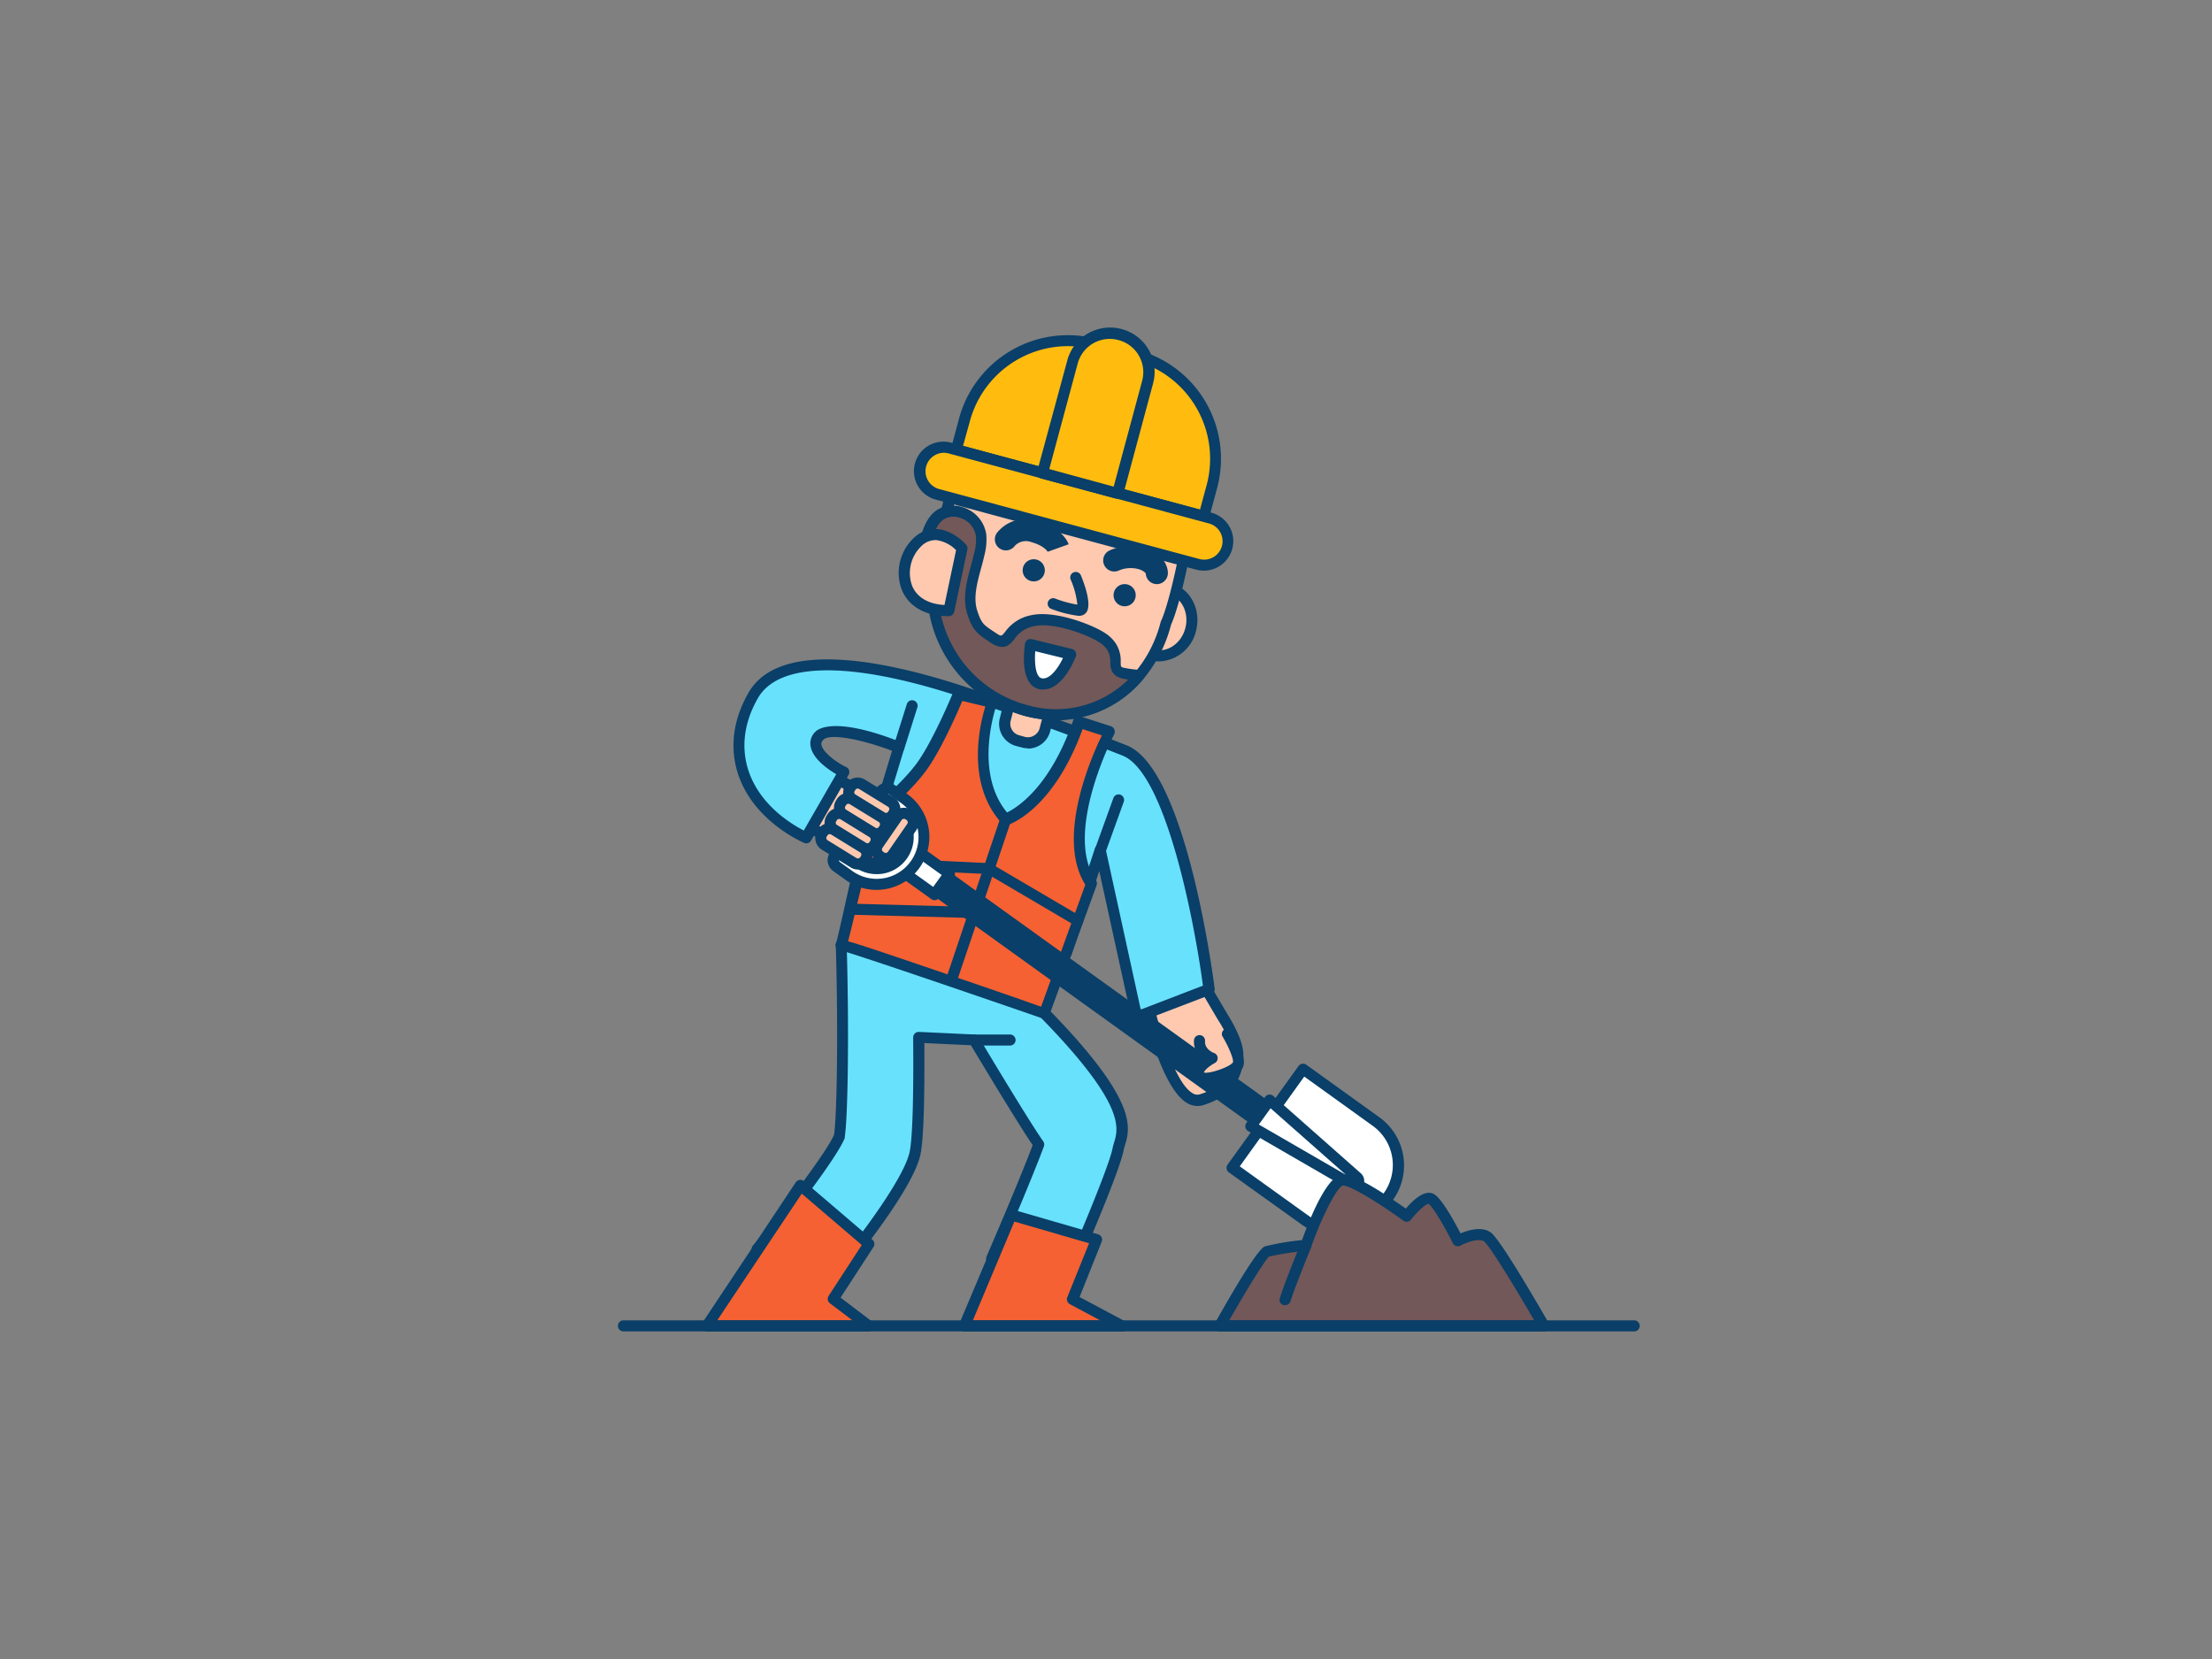 <svg xmlns="http://www.w3.org/2000/svg" viewBox="0 0 400 300"><rect x="0" y="0" width="400" height="300" fill="#808080" stroke="none"/><g id="_167_under_constructions_outline" data-name="#167_under_constructions_outline"><polygon points="149.71 139.78 158.88 145.27 152.59 153.03 143.79 148.12 149.71 139.78" fill="#ffc9b0"/><path d="M152.59,154a1.12,1.12,0,0,1-.49-.13L143.31,149a1,1,0,0,1-.49-.66,1,1,0,0,1,.16-.8l5.91-8.34a1,1,0,0,1,1.33-.28l9.17,5.49a1,1,0,0,1,.47.68,1,1,0,0,1-.21.81l-6.28,7.76A1,1,0,0,1,152.59,154Zm-7.34-6.25,7.09,4,5-6.21L150,141.11Z" fill="#093f68"/><path d="M216.86,176.73l4.22,7.18s2.6,4,2.75,6.53-.61,6.68-6.62,8.49c-5.84,1.77-10.14-19.57-10.14-19.57Z" fill="#ffc9b0"/><path d="M216.53,200a3.67,3.67,0,0,1-1.91-.56c-5-3-8.18-18.2-8.53-19.92a1,1,0,0,1,.72-1.16l9.79-2.63a1,1,0,0,1,1.12.46l4.22,7.17c.09.14,2.73,4.21,2.88,7s-.6,7.48-7.32,9.51A3.27,3.27,0,0,1,216.53,200Zm-8.28-20c1.09,5,4,15.67,7.39,17.68a1.55,1.55,0,0,0,1.28.22c5.14-1.56,6.05-4.93,5.91-7.49-.11-1.85-1.9-5-2.59-6l-3.86-6.56Z" fill="#093f68"/><path d="M188.86,183.22l.26-13.11-23.38-2.44c0-.4,0-.79,0-1.15l-8.64.25-.45-.05v.06l-4.48,4.11c.47,16,.2,31.22-.34,34.58-1.07,2.85-8.5,12.8-14.88,20.44l10.74,9c7.45-8.91,16.58-20.71,17.8-26.31.63-2.88.75-11.73.67-21l10,.47s9.07,15.2,11.7,18.88c-1.49,4.06-5.23,13.05-8.54,20.66l12.84,5.58c3.47-8,9.38-21.87,10-25.33C202.76,204.87,206.6,201.33,188.86,183.22Z" fill="#68e1fd"/><path d="M147.66,235.88a1,1,0,0,1-.64-.23l-10.74-9a1,1,0,0,1-.13-1.41c6.83-8.19,13.63-17.48,14.68-20.06.52-3.52.76-18.78.31-34.29a1,1,0,0,1,.33-.76l4.34-4A1,1,0,0,1,156,166a1.06,1.06,0,0,1,.77-.29l.39,0,8.57-.24a1,1,0,0,1,1,1v.28l22.51,2.35a1,1,0,0,1,.89,1l-.25,12.69c15.95,16.36,14.5,21.16,13.54,24.34-.09.31-.18.6-.24.89-.64,3.38-5.85,15.75-10.1,25.53a1,1,0,0,1-1.31.52l-12.84-5.57a1,1,0,0,1-.52-1.32c2.94-6.77,6.67-15.68,8.33-20.11-2.67-3.89-9.66-15.55-11.17-18.06l-8.42-.39c.07,10.9-.17,17.67-.7,20.14-1,4.65-7.08,13.64-18,26.73A1,1,0,0,1,147.66,235.88Zm-9.34-10.1,9.22,7.69c10-12.09,16-21,16.94-25.11.36-1.65.77-6.58.65-20.75a1,1,0,0,1,.31-.73,1,1,0,0,1,.73-.28l10,.47a1,1,0,0,1,.82.48c.09.16,9.08,15.22,11.65,18.82a1,1,0,0,1,.13.93c-1.5,4.08-5.16,12.85-8.16,19.79l11,4.78c5.63-13,9.11-21.8,9.57-24.2a10.44,10.44,0,0,1,.29-1.09c.78-2.58,2.08-6.9-13.35-22.66a1,1,0,0,1-.29-.72L188.1,171l-22.46-2.35a1,1,0,0,1-.89-1v-.16l-7.64.22H157l-3.88,3.56c.45,16.07.18,30.93-.36,34.31a1.46,1.46,0,0,1,0,.2C151.63,208.76,144.53,218.28,138.32,225.78Z" fill="#093f68"/><path d="M218.65,178.89s-4.89-39.11-15.28-43.19c-11.25-4.43-24-8.78-24-8.78-1.29-.38-35.79-14.07-43.18-1.18-3.36,5.86-2.83,10.82-1.79,14,2.57,7.77,10.48,11.4,11.38,11.79l6.78-11.84c-1.3-.6-6.93-4-4.42-6.58s14.37,2.11,14.37,2.11l-7.87,26,38.19,11.17L199,153.72l6.6,30.19Z" fill="#68e1fd"/><path d="M205.58,184.91a1,1,0,0,1-.47-.12,1,1,0,0,1-.5-.67l-5.83-26.61-5,15.12a1,1,0,0,1-1.23.64L154.39,162.1a1,1,0,0,1-.6-.49,1.05,1.05,0,0,1-.08-.76l7.6-25.08c-5.22-2-11.23-3.24-12.42-2a1,1,0,0,0-.34.93c.28,1.53,3.31,3.51,4.46,4a1,1,0,0,1,.45,1.4L146.67,152a1,1,0,0,1-1.26.42c-.94-.41-9.22-4.22-11.93-12.4-1.1-3.32-1.67-8.58,1.87-14.75,6.34-11.06,30.06-4.46,43.64.47.37.13.6.22.69.24s12.91,4.42,24.06,8.8c10.81,4.26,15.7,42.39,15.91,44a1,1,0,0,1-.64,1.06l-13.07,5A.89.89,0,0,1,205.58,184.91ZM199,152.72H199a1,1,0,0,1,.93.78l6.35,29.06,11.25-4.32c-1.49-11.25-6.68-38.52-14.55-41.61-11.11-4.37-23.8-8.72-23.93-8.76l-.77-.27c-22.1-8-37.12-8.51-41.22-1.36-3.18,5.53-2.68,10.2-1.71,13.13,2.07,6.25,7.81,9.68,10,10.81L151.22,140c-1.49-.88-4.22-2.76-4.63-5a2.92,2.92,0,0,1,.87-2.69c.49-.51,3.58-2.81,15.45,1.89a1,1,0,0,1,.59,1.21l-7.58,25,36.29,10.62L198,153.4A1,1,0,0,1,199,152.72Z" fill="#093f68"/><path d="M181.76,126.79h7.41a0,0,0,0,1,0,0V131A3.15,3.15,0,0,1,186,134.2H184.9a3.15,3.15,0,0,1-3.15-3.15v-4.26a0,0,0,0,1,0,0Z" transform="translate(38.51 -42.22) rotate(14.48)" fill="#ffc9b0"/><path d="M185.87,135.32a4.06,4.06,0,0,1-1-.13h0l-1.08-.28a4.14,4.14,0,0,1-3-5l1.06-4.13a1,1,0,0,1,.46-.61,1,1,0,0,1,.76-.11l7.18,1.85a1,1,0,0,1,.71,1.22l-1.06,4.13a4.17,4.17,0,0,1-4,3.11Zm-.54-2.07A2.14,2.14,0,0,0,187,133a2.11,2.11,0,0,0,1-1.31l.82-3.16-5.24-1.36-.82,3.17a2.14,2.14,0,0,0,.23,1.62,2.1,2.1,0,0,0,1.32,1Z" fill="#093f68"/><ellipse cx="209.94" cy="112.44" rx="6.2" ry="5.55" transform="translate(48.59 287.6) rotate(-75.52)" fill="#ffc9b0"/><path d="M209.64,119.6a5.93,5.93,0,0,1-1.5-.19,6.24,6.24,0,0,1-4-3.25,7.76,7.76,0,0,1,2.53-9.79,6.25,6.25,0,0,1,5.06-.91c3.5.9,5.54,4.77,4.55,8.61h0A7.12,7.12,0,0,1,209.64,119.6Zm.59-12.33a4.37,4.37,0,0,0-2.44.77,5.72,5.72,0,0,0-1.86,7.2,4.22,4.22,0,0,0,2.71,2.23c2.43.63,5-1.12,5.71-3.9h0c.72-2.78-.68-5.55-3.11-6.17A3.83,3.83,0,0,0,210.23,107.27Zm5.09,6.55h0Z" fill="#093f68"/><path d="M174.09,82.38c-1.9,5.92-5,16.38-4.57,22.35.8,10.29,7,21.42,16.21,23.81A19.52,19.52,0,0,0,206,122.13a23.71,23.71,0,0,0,4.85-9.54s1.27-2.3,3.25-12S217,85.7,199.35,78C185.72,72,176,76.47,174.09,82.38Z" fill="#ffc9b0"/><path d="M191,130.22a22.32,22.32,0,0,1-5.5-.71c-7.63-2-15.9-11.09-17-24.7-.35-4.51,1.16-12,4.62-22.73a10.93,10.93,0,0,1,6.2-6.37c3.18-1.44,10.06-3.17,20.41,1.36,18.5,8.08,17.31,14,15.33,23.68-1.76,8.67-3,11.58-3.29,12.2a25,25,0,0,1-5,9.82A20.48,20.48,0,0,1,191,130.22Zm-3.89-54a16.84,16.84,0,0,0-6.93,1.36,8.91,8.91,0,0,0-5.11,5.16c-1.25,3.87-5,15.65-4.54,22,.73,9.36,6.4,20.57,15.47,22.91a18.6,18.6,0,0,0,19.26-6.09,22.89,22.89,0,0,0,4.64-9.14.94.94,0,0,1,.1-.23s1.25-2.43,3.14-11.76c2-9.62,2.85-14-14.17-21.45A30.07,30.07,0,0,0,187.09,76.17Z" fill="#093f68"/><path d="M199.37,115.34c-2.18-1.45-8.67-4-12.57-3.15-5.13,1.08-3.92,5.31-7.17,3.15-2.26-1.5-2.94-1.91-3.8-4.51-1.14-3.39.46-7.12,1.21-10.48a10.16,10.16,0,0,0,.35-3.63,5.09,5.09,0,0,0-3.76-4.09c-6.74-1.6-6.59,8.13-7.15,12.23l2.9.74-.69,2.34a22.8,22.8,0,0,0,17,20.6A19.52,19.52,0,0,0,206,122.13a22.66,22.66,0,0,1-2.77-.38c-2.59-.57-.69-2.44-2.26-4.85A5.43,5.43,0,0,0,199.37,115.34Z" fill="#725858"/><path d="M191,130.22a22.32,22.32,0,0,1-5.5-.71A23.7,23.7,0,0,1,167.69,108a.89.89,0,0,1,0-.36l.4-1.35-1.9-.49a1,1,0,0,1-.74-1.1c.07-.54.13-1.19.2-1.89.34-3.57.81-8.45,3.64-10.48a5.36,5.36,0,0,1,4.53-.69,6.1,6.1,0,0,1,4.52,4.92,10.91,10.91,0,0,1-.37,4c-.16.75-.37,1.53-.59,2.31-.7,2.59-1.43,5.28-.64,7.64s1.18,2.52,3.31,3.93l.09.06c.93.61.93.61,1.64-.27a7.53,7.53,0,0,1,4.78-3c4.17-.88,10.89,1.67,13.32,3.28h0a6.55,6.55,0,0,1,1.89,1.85,5.77,5.77,0,0,1,.89,3.28c0,1,0,1,.75,1.15a21.43,21.43,0,0,0,2.64.35,1,1,0,0,1,.68,1.64A20.48,20.48,0,0,1,191,130.22ZM169.7,108.05A21.72,21.72,0,0,0,186,127.57a18.59,18.59,0,0,0,18-4.67l-.91-.17c-2.23-.5-2.28-2-2.31-3a4,4,0,0,0-.58-2.25,4.48,4.48,0,0,0-1.32-1.27h0c-2.2-1.47-8.36-3.72-11.8-3a5.59,5.59,0,0,0-3.63,2.33c-.78,1-1.85,2.3-4.31.67l-.09-.06c-2.22-1.47-3.14-2.08-4.1-5s-.14-6.05.61-8.79c.21-.76.41-1.5.57-2.23a9,9,0,0,0,.34-3.26,4.12,4.12,0,0,0-3-3.27,3.41,3.41,0,0,0-2.9.38c-2.09,1.49-2.52,6-2.81,9,0,.38-.07.74-.1,1.09l2,.53a1,1,0,0,1,.62.47,1,1,0,0,1,.09.78Z" fill="#093f68"/><ellipse cx="186.92" cy="103.12" rx="2.01" ry="2.01" transform="translate(40.35 258.33) rotate(-75.52)" fill="#093f68"/><circle cx="203.37" cy="107.63" r="2.01" fill="#093f68"/><path d="M195.18,111.36H195a20.52,20.52,0,0,1-4.91-1.26,1,1,0,0,1-.57-1.29,1,1,0,0,1,1.3-.57,20.34,20.34,0,0,0,4,1.1,15.16,15.16,0,0,0-1.21-4.54,1,1,0,0,1,1.85-.76c.78,1.91,1.95,5.32,1,6.68A1.58,1.58,0,0,1,195.18,111.36Z" fill="#093f68"/><path d="M189.45,99.77s-.59-1.09-2.94-1.73a2.74,2.74,0,0,0-3,.67,2,2,0,0,1-2.77.45,2,2,0,0,1-.46-2.8,6.67,6.67,0,0,1,7.29-2.18c4.48,1.2,5.57,3.93,5.68,4.24l-3.77,1.35Z" fill="#093f68"/><path d="M209.2,105.63h0a2,2,0,0,1-2-1.88c-.06-.17-.4-.55-1.3-.83a5.47,5.47,0,0,0-3.59.25,2,2,0,0,1-1.83-3.55,9.17,9.17,0,0,1,6.59-.52c3.3,1,4.14,3.34,4.12,4.56A2,2,0,0,1,209.2,105.63Zm-2-2Zm0,0Z" fill="#093f68"/><path d="M174,99.17s-4.21-4.88-8.16-1-3.29,12.35,5.79,12.27Z" fill="#ffc9b0"/><path d="M171.48,111.42c-4.09,0-7.15-1.72-8.39-4.73a8.66,8.66,0,0,1,2-9.26,5.65,5.65,0,0,1,4.24-1.76c3,.12,5.29,2.73,5.38,2.84a1,1,0,0,1,.22.86l-2.38,11.26a1,1,0,0,1-1,.79Zm-2.35-13.76a3.71,3.71,0,0,0-2.62,1.2,6.72,6.72,0,0,0-1.57,7.07c.87,2.09,2.93,3.31,5.85,3.47l2.1-9.92a6.23,6.23,0,0,0-3.63-1.82Z" fill="#093f68"/><path d="M186.35,116.52l7.27,1.78s-2.19,5.76-5.28,5.36S186.35,116.52,186.35,116.52Z" fill="#fff"/><path d="M188.66,124.68a3.25,3.25,0,0,1-.44,0,2.87,2.87,0,0,1-2-1.19c-1.61-2.15-.94-6.6-.86-7.1a1,1,0,0,1,.43-.67,1.05,1.05,0,0,1,.79-.14l7.27,1.78a1,1,0,0,1,.65.51,1,1,0,0,1,.05.82C194.31,119.3,192.16,124.68,188.66,124.68Zm-1.45-6.92c-.13,1.58-.05,3.62.61,4.51a.93.93,0,0,0,.65.4c1.5.19,3-2.09,3.75-3.68Z" fill="#093f68"/><path d="M175.37,62.83h46.35a0,0,0,0,1,0,0v5.6a19.35,19.35,0,0,1-19.35,19.35h-7.65a19.35,19.35,0,0,1-19.35-19.35v-5.6a0,0,0,0,1,0,0Z" transform="translate(370.69 199.62) rotate(-164.94)" fill="#ffbc0e"/><path d="M217.68,94.37a1.15,1.15,0,0,1-.26,0l-44.76-12a1,1,0,0,1-.7-1.22l1.45-5.41A20.38,20.38,0,0,1,198.35,61.3l7.39,2A20.37,20.37,0,0,1,220.1,88.23l-1.45,5.4a1,1,0,0,1-.47.61A1,1,0,0,1,217.68,94.37ZM174.15,80.62,217,92.15l1.2-4.44a18.37,18.37,0,0,0-12.95-22.49h0l-7.39-2a18.37,18.37,0,0,0-22.49,13Z" fill="#093f68"/><rect x="165.52" y="87.2" width="57.3" height="8.66" rx="4.33" transform="translate(357.89 230.38) rotate(-164.94)" fill="#ffbc0e"/><path d="M217.67,103.19a5.48,5.48,0,0,1-1.39-.19l-47-12.64h0a5.33,5.33,0,1,1,2.78-10.29l47,12.64a5.33,5.33,0,0,1-1.38,10.48ZM169.82,88.43l47,12.64a3.33,3.33,0,1,0,1.73-6.43L171.56,82a3.25,3.25,0,0,0-2.53.33,3.33,3.33,0,0,0,.79,6.1Z" fill="#093f68"/><path d="M191.88,60h14.07a0,0,0,0,1,0,0V80.8a7,7,0,0,1-7,7h0a7,7,0,0,1-7-7V60A0,0,0,0,1,191.88,60Z" transform="translate(371.79 196.98) rotate(-164.94)" fill="#ffbc0e"/><path d="M202.09,90.18a.82.82,0,0,1-.26,0l-13.58-3.65a1,1,0,0,1-.61-.47,1.05,1.05,0,0,1-.1-.76L193,65.18a8,8,0,0,1,9.84-5.67l-.26,1,.26-1a8,8,0,0,1,5.67,9.84l-5.4,20.08A1,1,0,0,1,202.09,90.18Zm-12.35-5.36L201.39,88l5.14-19.11a6,6,0,0,0-4.26-7.39h0a6,6,0,0,0-7.39,4.25Z" fill="#093f68"/><path d="M181.88,148.12s8-2.42,13.25-17.63l5.52,1.79s-9.64,18.38-3.25,27.47l-8.54,23.47S152,170.49,152.14,170.89s5.19-23.1,5.19-23.1,6.07-4.87,9.15-9,6.88-13.31,6.88-13.31l6,1.47S174.49,140.09,181.88,148.12Z" fill="#f56132"/><path d="M188.86,184.22a.86.86,0,0,1-.32-.05c-13.65-4.72-34.3-11.77-36.39-12.27h0a1,1,0,0,1-1-.69,1,1,0,0,1,.08-.81c.45-1.49,3.26-14.33,5.09-22.82a1,1,0,0,1,.35-.57c.06,0,6-4.84,9-8.84s6.71-13,6.75-13.11a1,1,0,0,1,1.16-.58l6,1.47a1,1,0,0,1,.7,1.32c-.05.12-4.39,12.13,1.82,19.65,1.86-.9,7.85-4.64,12-16.76a1,1,0,0,1,1.26-.62l5.52,1.78a1,1,0,0,1,.62.58,1,1,0,0,1,0,.84c-.1.18-9.28,17.95-3.32,26.44a1,1,0,0,1,.12.91l-8.54,23.47A1,1,0,0,1,188.86,184.22Zm-35.5-14c2.07.55,6.68,2.12,17.56,5.83,7.41,2.52,14.79,5.07,17.34,6l8-22.07c-5.31-8.39,1-22.95,3-27l-3.49-1.13c-5.35,14.69-13.24,17.24-13.58,17.34a1,1,0,0,1-1-.28c-6.54-7.12-4.06-17.76-3-21.16l-4.17-1c-1,2.34-4,9.21-6.66,12.74-2.78,3.75-7.8,8-9,9-.29,1.32-1.35,6.26-2.44,11.21C154.49,165.53,153.81,168.6,153.36,170.18Z" fill="#093f68"/><path d="M194.94,167.52a1,1,0,0,1-.5-.14l-15.87-9.33L155.92,157a1,1,0,0,1-1-1.05,1,1,0,0,1,1-.95l22.9,1.08a.94.94,0,0,1,.46.13l16.08,9.45a1,1,0,0,1-.51,1.87Z" fill="#093f68"/><path d="M192.09,175.45a1,1,0,0,1-.51-.13L175.72,166l-21.47-.58a1,1,0,0,1,.05-2L176,164a1,1,0,0,1,.48.14l16.09,9.45A1,1,0,0,1,193,175,1,1,0,0,1,192.09,175.45Z" fill="#093f68"/><path d="M172.11,178.06a.91.91,0,0,1-.32-.06,1,1,0,0,1-.63-1.26l9.77-28.94a1,1,0,0,1,1.9.64l-9.77,28.94A1,1,0,0,1,172.11,178.06Z" fill="#093f68"/><path d="M226.77,198.81H243a9.72,9.72,0,0,1,9.72,9.72v2.55a9.72,9.72,0,0,1-9.72,9.72H226.77a0,0,0,0,1,0,0v-22A0,0,0,0,1,226.77,198.81Z" transform="translate(167.61 -100.52) rotate(35.72)" fill="#fff"/><path d="M241.66,223.46a10.65,10.65,0,0,1-6.24-2L222.21,212a1,1,0,0,1-.22-1.4l12.83-17.84a1,1,0,0,1,1.39-.23l13.21,9.5a10.72,10.72,0,0,1,2.44,15L250.38,219A10.72,10.72,0,0,1,241.66,223.46Zm-17.47-12.55,12.4,8.91a8.73,8.73,0,0,0,12.16-2l1.49-2.07a8.73,8.73,0,0,0-2-12.16l-12.39-8.91Z" fill="#093f68"/><rect x="162.56" y="181.2" width="79.34" height="3.22" transform="translate(144.79 -83.68) rotate(35.72)" fill="#093f68"/><path d="M233.5,208.27a1,1,0,0,1-.59-.19L168.5,161.76a1,1,0,0,1-.23-1.39l1.88-2.62a1,1,0,0,1,.65-.4,1,1,0,0,1,.75.18L236,203.85a1,1,0,0,1,.23,1.4l-1.88,2.61a1,1,0,0,1-.65.4Zm-63-47.55,62.79,45.16.71-1-62.79-45.16Z" fill="#093f68"/><path d="M244.47,214.24l-18.28-10.57,3.4-4.74,15.84,14A.82.82,0,0,1,244.47,214.24Z" fill="#fff"/><path d="M244.9,215.35a1.88,1.88,0,0,1-.93-.25l-18.28-10.57a1,1,0,0,1-.31-1.45l3.4-4.73a1,1,0,0,1,.7-.41,1,1,0,0,1,.77.24l15.84,14a1.83,1.83,0,0,1-1.19,3.19Zm.07-2-.5.87.51-.87Zm-17.33-10,15.79,9.13-13.67-12.07Z" fill="#093f68"/><polyline points="162.62 157.18 169.02 161.78 171.74 158.01 165.34 153.41" fill="#fff"/><path d="M169,162.78a.94.94,0,0,1-.58-.19L162,158a1,1,0,1,1,1.17-1.62l5.58,4,1.55-2.15-5.59-4a1,1,0,1,1,1.17-1.63l6.4,4.61a1,1,0,0,1,.23,1.39l-2.72,3.78a1,1,0,0,1-.65.4Z" fill="#093f68"/><path d="M153.51,158.31l-2.23-1.6a1.43,1.43,0,0,1-.33-2l8.34-11.59a1.43,1.43,0,0,1,2-.33l2.23,1.61a8.56,8.56,0,0,1-10,13.9Zm.59-3.09,1.07.77a5.71,5.71,0,1,0,6.67-9.27l-1.07-.76Z" fill="#fff"/><path d="M158.48,160.92a9.48,9.48,0,0,1-5.56-1.8l-2.23-1.6a2.46,2.46,0,0,1-1-1.58,2.44,2.44,0,0,1,.43-1.81l8.33-11.59a2.44,2.44,0,0,1,3.39-.55l2.23,1.6a9.56,9.56,0,0,1-4,17.2A9.32,9.32,0,0,1,158.48,160.92Zm2-17.39a.44.44,0,0,0-.35.18l-8.34,11.59a.42.42,0,0,0-.07.32.46.46,0,0,0,.17.28l2.23,1.6h0a7.56,7.56,0,1,0,8.83-12.28l-2.23-1.61A.43.43,0,0,0,160.45,143.53Zm-2,14.54a6.63,6.63,0,0,1-3.9-1.27l-1.07-.76a1,1,0,0,1-.4-.65,1,1,0,0,1,.17-.75l6.67-9.27a1,1,0,0,1,.65-.4,1,1,0,0,1,.74.17l1.07.77A6.71,6.71,0,0,1,159.59,158,6.89,6.89,0,0,1,158.49,158.07Zm-3-3.07.26.18a4.72,4.72,0,0,0,6.57-1.07,4.72,4.72,0,0,0-1.08-6.57l-.25-.19Z" fill="#093f68"/><rect x="153.09" y="143.2" width="9.12" height="3.22" rx="1.48" transform="translate(99.17 -61.11) rotate(31.58)" fill="#ffc9b0"/><path d="M160.2,149a2.47,2.47,0,0,1-1.3-.37h0l-5.24-3.22a2.48,2.48,0,0,1-.81-3.41l.13-.22a2.48,2.48,0,0,1,3.41-.81l5.24,3.22a2.48,2.48,0,0,1,.82,3.42l-.13.21A2.5,2.5,0,0,1,160.2,149Zm-.25-2.07a.48.48,0,0,0,.66-.16l.13-.21a.45.45,0,0,0,.06-.37.47.47,0,0,0-.21-.3l-5.24-3.22a.49.49,0,0,0-.67.16l-.13.22a.46.46,0,0,0-.06.36.5.5,0,0,0,.22.3Z" fill="#093f68"/><rect x="157.26" y="149.54" width="9.12" height="3.22" rx="1.48" transform="translate(378.16 103.95) rotate(124.64)" fill="#ffc9b0"/><path d="M160.17,156.24a2.48,2.48,0,0,1-1.41-.44l-.21-.15a2.48,2.48,0,0,1-.63-3.45l3.5-5.06a2.48,2.48,0,0,1,3.45-.63l.21.14a2.48,2.48,0,0,1,.63,3.45l-3.5,5.06a2.44,2.44,0,0,1-1.59,1A3.42,3.42,0,0,1,160.17,156.24Zm3.29-8.17a.51.51,0,0,0-.4.2l-3.49,5.06h0a.52.52,0,0,0-.08.37.49.49,0,0,0,.2.31l.21.14a.49.49,0,0,0,.36.08.54.54,0,0,0,.31-.2l3.5-5.06a.44.44,0,0,0,.07-.36.45.45,0,0,0-.2-.32l-.2-.14A.48.48,0,0,0,163.46,148.07Zm-4.71,4.7Z" fill="#093f68"/><rect x="151.4" y="145.94" width="9.12" height="3.22" rx="1.48" transform="translate(100.35 -59.82) rotate(31.58)" fill="#ffc9b0"/><path d="M158.51,151.75a2.39,2.39,0,0,1-1.29-.37L152,148.16a2.47,2.47,0,0,1-.82-3.41l.13-.21a2.49,2.49,0,0,1,3.42-.82l5.24,3.22a2.49,2.49,0,0,1,.81,3.42l-.13.21a2.47,2.47,0,0,1-1.54,1.12A2.78,2.78,0,0,1,158.51,151.75Zm-5.1-6.4a.48.48,0,0,0-.41.23l-.13.22a.42.42,0,0,0-.06.36.47.47,0,0,0,.21.3l5.24,3.22h0a.49.49,0,0,0,.37.06.5.5,0,0,0,.3-.22l.13-.21a.49.49,0,0,0,.06-.37.53.53,0,0,0-.22-.3l-5.24-3.22A.55.55,0,0,0,153.41,145.35Z" fill="#093f68"/><rect x="149.72" y="148.69" width="9.12" height="3.22" rx="1.48" transform="translate(101.54 -58.53) rotate(31.58)" fill="#ffc9b0"/><path d="M156.83,154.5a2.51,2.51,0,0,1-1.3-.37h0l-5.24-3.22a2.48,2.48,0,0,1-.81-3.42l.13-.21a2.47,2.47,0,0,1,3.41-.82l5.24,3.22a2.49,2.49,0,0,1,.82,3.42l-.13.21a2.5,2.5,0,0,1-1.54,1.12A2.87,2.87,0,0,1,156.83,154.5Zm-.25-2.08a.48.48,0,0,0,.66-.16l.14-.21a.51.51,0,0,0-.16-.67L152,148.16a.51.51,0,0,0-.67.16l-.13.22a.48.48,0,0,0,.16.66Z" fill="#093f68"/><rect x="148.03" y="151.43" width="9.12" height="3.22" rx="1.48" transform="matrix(0.85, 0.52, -0.52, 0.85, 102.73, -57.24)" fill="#ffc9b0"/><path d="M155.14,157.24a2.44,2.44,0,0,1-1.29-.37h0l-5.24-3.22a2.49,2.49,0,0,1-.82-3.42l.13-.21a2.48,2.48,0,0,1,3.42-.82l5.24,3.22a2.49,2.49,0,0,1,1.11,1.54,2.44,2.44,0,0,1-.3,1.88l-.13.21A2.47,2.47,0,0,1,155.14,157.24Zm-.25-2.07a.51.51,0,0,0,.67-.16l.13-.22a.47.47,0,0,0,.06-.36.47.47,0,0,0-.22-.3l-5.24-3.22a.47.47,0,0,0-.36-.06.47.47,0,0,0-.3.22l-.13.21a.48.48,0,0,0,.15.66Z" fill="#093f68"/><path d="M220.57,239.76s7.26-12.94,8.47-13.44a58.05,58.05,0,0,1,7.1-1.14s4.16-11.8,6.7-11.8,11.53,6.55,11.53,6.55,2.95-3.93,4.42-3.11,4.83,7.54,4.83,7.54,3.62-2,5.36-.66,10.18,16.06,10.18,16.06Z" fill="#725858"/><path d="M279.16,240.76H220.57a1,1,0,0,1-.87-1.49c4.93-8.79,8-13.46,9-13.87a44.69,44.69,0,0,1,6.75-1.15c1.69-4.69,4.72-11.87,7.43-11.87,2.42,0,8.81,4.38,11.34,6.18,1.26-1.5,3.4-3.56,5.1-2.62,1.39.78,3.66,4.92,4.79,7.1,1.37-.58,3.88-1.36,5.51-.14,1.81,1.37,9,13.87,10.45,16.37a1,1,0,0,1,0,1A1,1,0,0,1,279.16,240.76Zm-56.88-2h55.15c-3.89-6.72-8.14-13.57-9.05-14.26s-3.33.22-4.29.74a1,1,0,0,1-1.37-.44c-1.55-3.11-3.69-6.71-4.41-7.11-.45,0-2,1.36-3.14,2.84a1,1,0,0,1-1.39.21c-3.62-2.64-9.41-6.36-10.94-6.36-1,.21-3.74,5.42-5.75,11.13a1,1,0,0,1-.84.66,57.28,57.28,0,0,0-6.76,1.05C228.65,228,225.34,233.39,222.28,238.76Z" fill="#093f68"/><path d="M232.39,236a.92.92,0,0,1-.29,0,1,1,0,0,1-.67-1.25c.81-2.64,3.67-9.63,3.79-9.92a1,1,0,1,1,1.85.76c0,.07-2.94,7.19-3.72,9.74A1,1,0,0,1,232.39,236Z" fill="#093f68"/><path d="M221.89,186.83s2.75,4.56,1.9,5.82-6,3-6.83,2c-1.17-1.53,2.25-3.31,2.25-3.31s-2.45-.84-2.28-3.16" fill="#ffc9b0"/><path d="M218,196a2.21,2.21,0,0,1-1.86-.73,2.07,2.07,0,0,1-.39-1.76,4.18,4.18,0,0,1,1.57-2.13,3.84,3.84,0,0,1-1.41-3.27,1,1,0,1,1,2,.15c-.11,1.51,1.55,2.13,1.62,2.15a1,1,0,0,1,.13,1.83c-.84.44-1.85,1.25-1.95,1.71v0c1,.26,4.7-1,5.25-1.85.16-.51-.75-2.79-1.93-4.74a1,1,0,0,1,1.71-1c1.15,1.9,2.93,5.33,1.88,6.89-.89,1.32-4.45,2.68-6.46,2.74Z" fill="#093f68"/><path d="M199,154.72a1,1,0,0,1-.34-.06,1,1,0,0,1-.6-1.28l3.25-9a1,1,0,1,1,1.88.67l-3.25,9A1,1,0,0,1,199,154.72Z" fill="#093f68"/><line x1="162.54" y1="135.17" x2="164.91" y2="127.67" fill="#68e1fd"/><path d="M162.54,136.17a1,1,0,0,1-.3,0,1,1,0,0,1-.65-1.26l2.37-7.5a1,1,0,1,1,1.9.6l-2.37,7.51A1,1,0,0,1,162.54,136.17Z" fill="#093f68"/><path d="M182.65,189.07h-6.5a1,1,0,0,1,0-2h6.5a1,1,0,1,1,0,2Z" fill="#093f68"/><polygon points="157.12 224.95 144.73 214.35 127.84 239.76 157.12 239.76 150.68 234.88 157.12 224.95" fill="#f56132"/><path d="M157.12,240.76H127.84a1,1,0,0,1-.84-1.55l16.9-25.41a1,1,0,0,1,1.48-.2l12.39,10.59a1,1,0,0,1,.19,1.3L152,234.65l5.69,4.32a1,1,0,0,1-.6,1.79Zm-27.42-2h24.45l-4.07-3.08a1,1,0,0,1-.24-1.34l6-9.2-10.86-9.29Z" fill="#093f68"/><polygon points="198.29 224.16 182.86 219.69 174.39 239.76 202.93 239.76 193.94 234.95 198.29 224.16" fill="#f56132"/><path d="M202.93,240.76H174.39a1,1,0,0,1-.92-1.39l8.47-20.06a1,1,0,0,1,1.2-.58l15.43,4.47a1,1,0,0,1,.65,1.34l-4,10,8.2,4.38a1,1,0,0,1-.47,1.88Zm-27-2h23l-5.47-2.93a1,1,0,0,1-.46-1.25l3.94-9.76-13.51-3.92Z" fill="#093f68"/><path d="M295.51,240.76H112.74a1,1,0,0,1,0-2H295.51a1,1,0,0,1,0,2Z" fill="#093f68"/></g></svg>